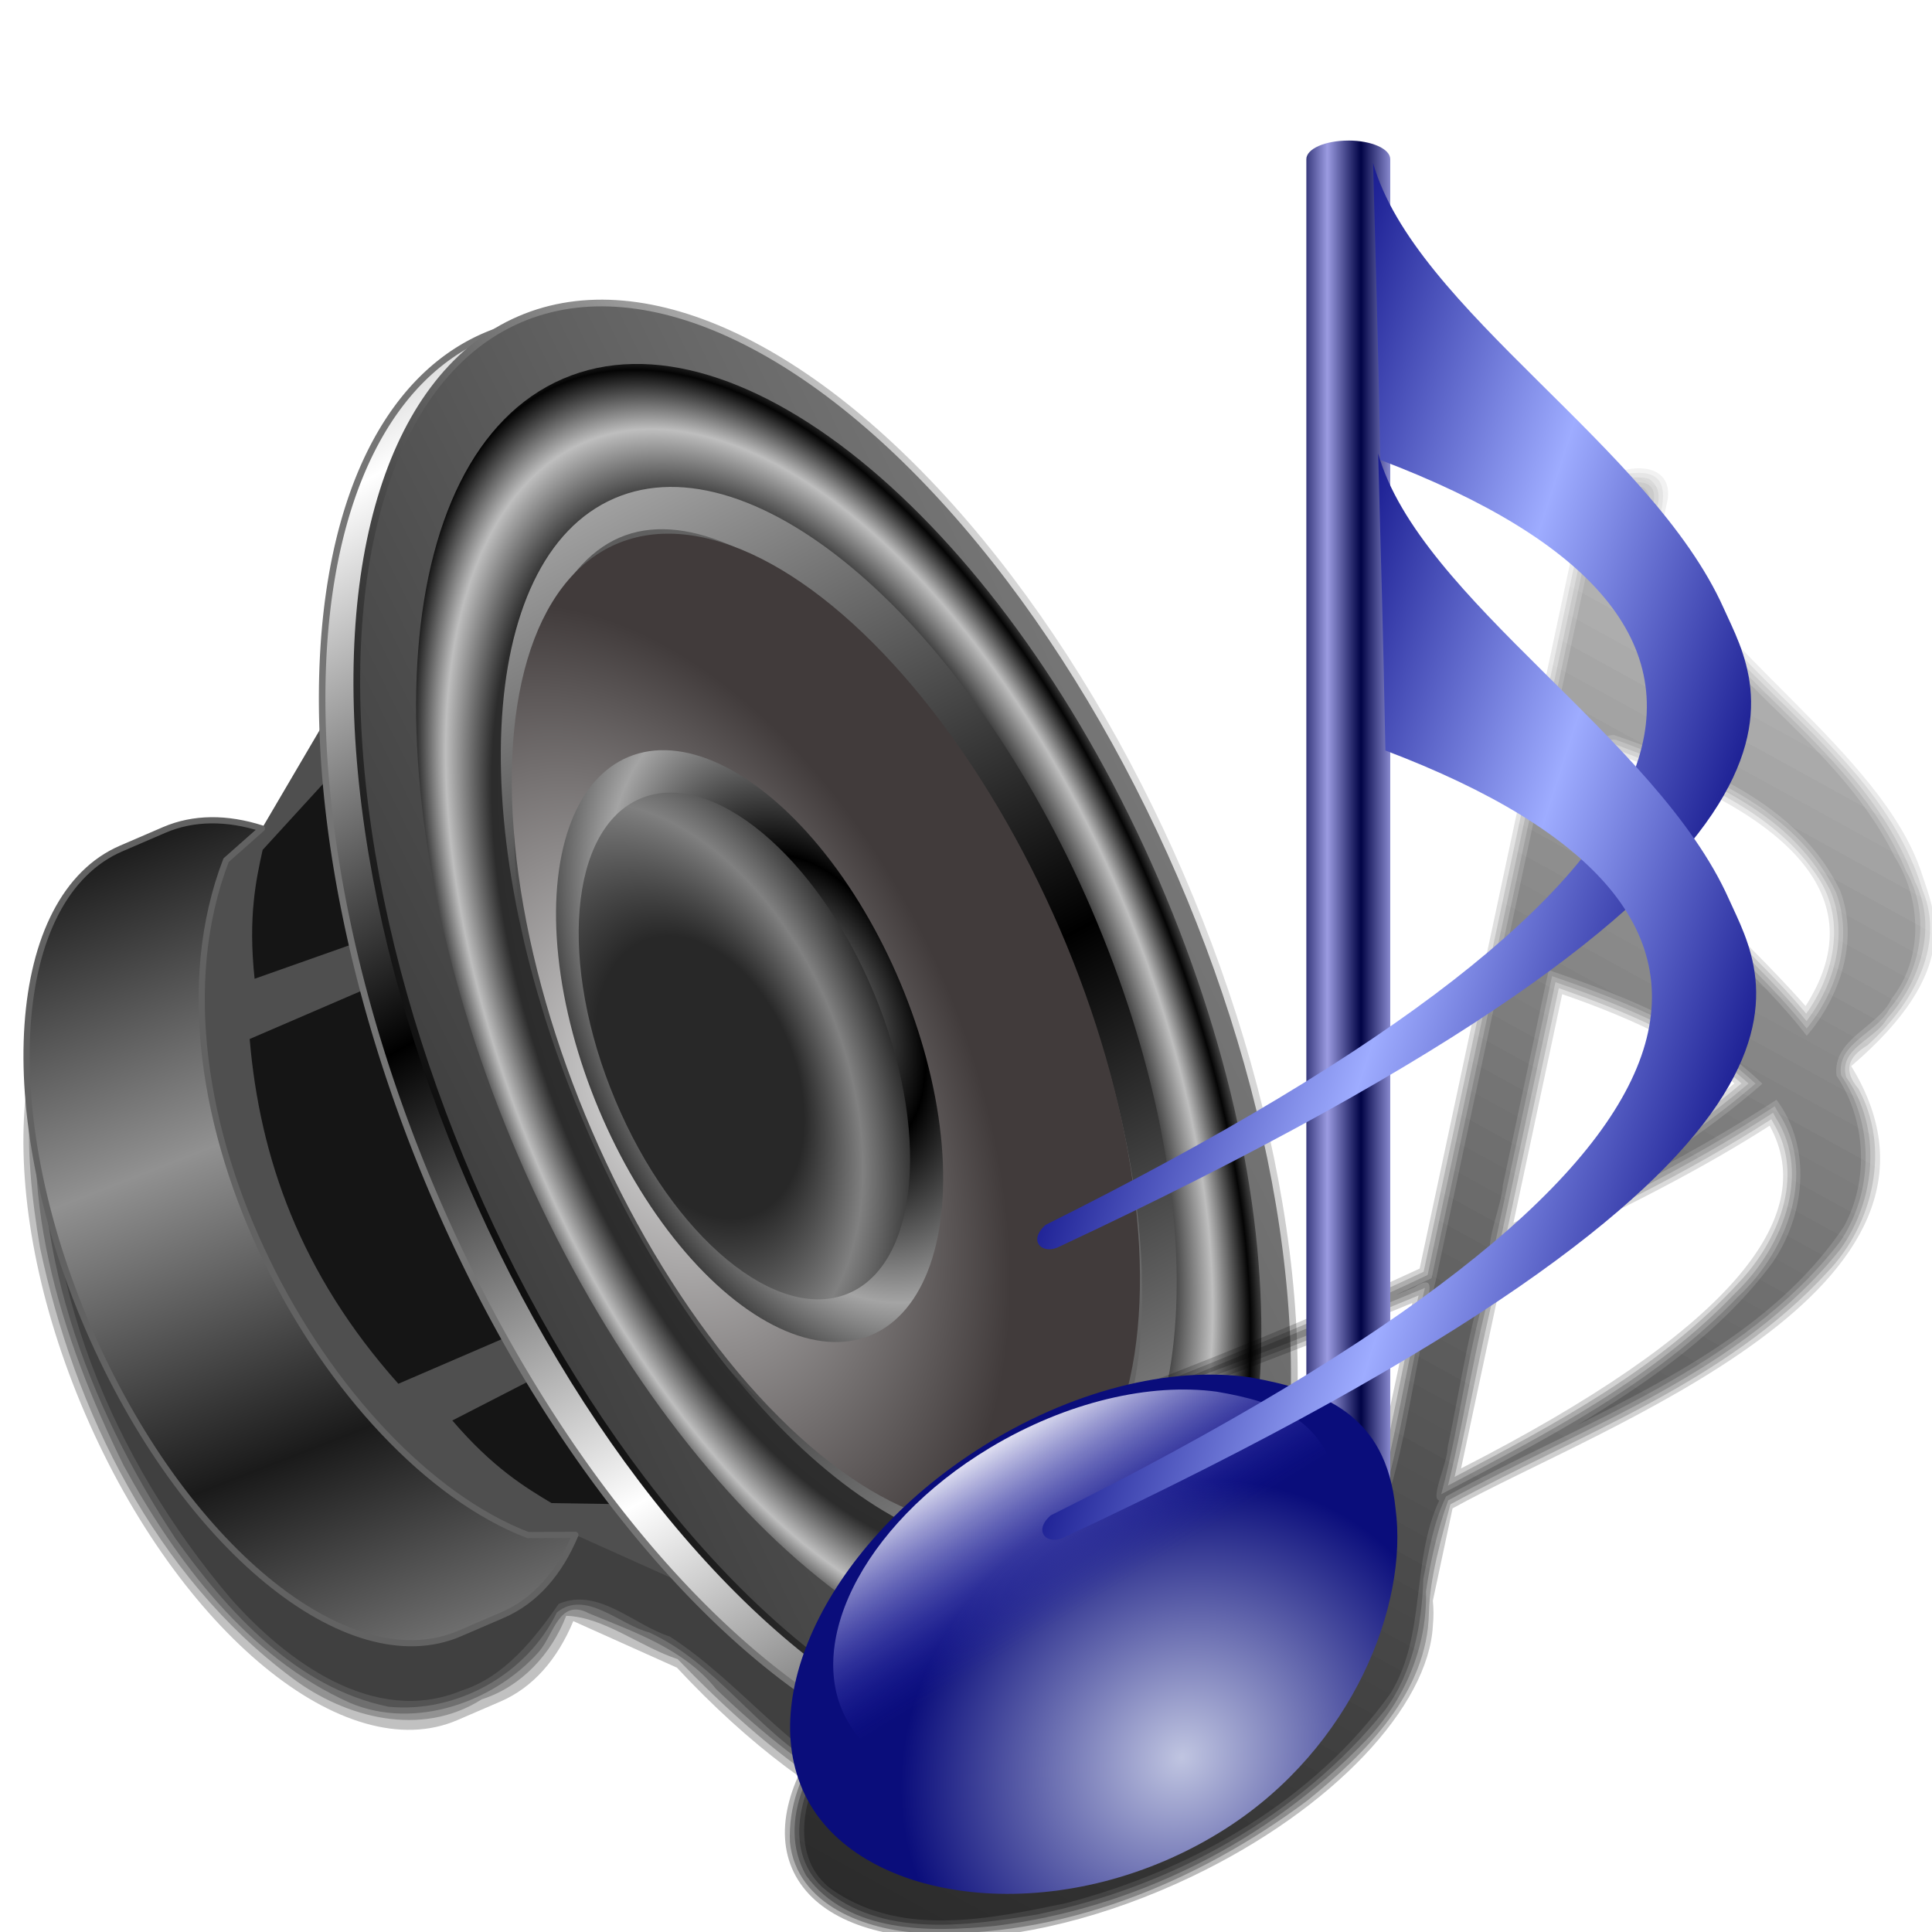 <?xml version="1.0" encoding="UTF-8" standalone="no"?>
<!-- Created with Inkscape (http://www.inkscape.org/) -->
<svg xmlns:dc="http://purl.org/dc/elements/1.1/" xmlns:cc="http://creativecommons.org/ns#" xmlns:rdf="http://www.w3.org/1999/02/22-rdf-syntax-ns#" xmlns:svg="http://www.w3.org/2000/svg" xmlns="http://www.w3.org/2000/svg" xmlns:xlink="http://www.w3.org/1999/xlink" xmlns:sodipodi="http://sodipodi.sourceforge.net/DTD/sodipodi-0.dtd" xmlns:inkscape="http://www.inkscape.org/namespaces/inkscape" width="255" height="255" viewBox="0 0 67.469 67.469" version="1.1" id="svg8" inkscape:version="0.92.5 (2060ec1f9f, 2020-04-08)" sodipodi:docname="streamtuner3.svg">
 <defs id="defs2">
  <linearGradient inkscape:collect="always" id="linearGradient951">
   <stop id="stop947" stop-color="#000000" stop-opacity="1"/>
   <stop offset="1" id="stop949" stop-color="#e2e2e2" stop-opacity="1"/>
  </linearGradient>
  <linearGradient inkscape:collect="always" id="linearGradient943">
   <stop id="stop939" stop-color="#404040" stop-opacity="1"/>
   <stop offset="1" id="stop941" stop-color="#777777" stop-opacity="1"/>
  </linearGradient>
  <linearGradient inkscape:collect="always" id="linearGradient935">
   <stop id="stop931" stop-color="#dbdbdb" stop-opacity="1"/>
   <stop offset="1" id="stop933" stop-color="#413b3b" stop-opacity="1"/>
  </linearGradient>
  <linearGradient inkscape:collect="always" id="linearGradient1527">
   <stop id="stop1523" stop-color="#000000" stop-opacity="0.302"/>
   <stop offset="1" id="stop1525" stop-color="#000000" stop-opacity="0.049"/>
  </linearGradient>
  <linearGradient inkscape:collect="always" id="linearGradient1521">
   <stop id="stop1517" stop-color="#000000" stop-opacity="0.302"/>
   <stop offset="1" id="stop1519" stop-color="#000000" stop-opacity="0.049"/>
  </linearGradient>
  <linearGradient inkscape:collect="always" id="linearGradient1515">
   <stop id="stop1511" stop-color="#000000" stop-opacity="0.302"/>
   <stop offset="1" id="stop1513" stop-color="#000000" stop-opacity="0.049"/>
  </linearGradient>
  <linearGradient inkscape:collect="always" id="linearGradient1492">
   <stop id="stop1488" stop-color="#000000" stop-opacity="0.302"/>
   <stop offset="1" id="stop1490" stop-color="#000000" stop-opacity="0.049"/>
  </linearGradient>
  <clipPath clipPathUnits="userSpaceOnUse" id="clipPath2059">
   <path d="m -10.1,231.685 c 3.559,2.506 4.832,-0.585 2.965,-3.064 -3.182,-4.225 -6.444,-9.84 -12.355,-15.913 -2.595,-2.669 -11.861,-7.808 -11.861,-7.808 0,0 -0.115,-2.188 -0.099,-3.064 0.011,-0.582 -0.566,-0.564 -0.89,-0.297 -0.782,0.645 -2.471,2.57 -2.471,2.57 l -1.68,-0.099 -1.087,-1.581 c -0.297,-0.411 -0.636,-0.346 -0.89,0 -0.545,1.85 -0.879,3.885 -3.459,3.954 l 4.448,3.954 c 7.766,1.553 15.579,5.585 20.262,14.332 0,0 4.526,5.194 7.116,7.018 z" id="path2061" sodipodi:nodetypes="csscsscccccccs" inkscape:connector-curvature="0" stroke-dasharray="none" stroke-opacity="1" fill="#ffffff" fill-rule="evenodd" stroke="none" stroke-linejoin="miter" fill-opacity="1" stroke-linecap="butt" stroke-width="0.048" stroke-miterlimit="4"/>
  </clipPath>
  <clipPath id="clipPath2059-5" clipPathUnits="userSpaceOnUse">
   <path stroke-miterlimit="4" stroke-width="0.048" stroke-linecap="butt" fill-opacity="1" stroke-linejoin="miter" stroke="none" fill-rule="evenodd" fill="#ffffff" stroke-opacity="1" stroke-dasharray="none" inkscape:connector-curvature="0" sodipodi:nodetypes="csscsscccccccs" id="path2061-3" d="m -10.1,231.685 c 3.559,2.506 4.832,-0.585 2.965,-3.064 -3.182,-4.225 -6.444,-9.84 -12.355,-15.913 -2.595,-2.669 -11.861,-7.808 -11.861,-7.808 0,0 -0.115,-2.188 -0.099,-3.064 0.011,-0.582 -0.566,-0.564 -0.89,-0.297 -0.782,0.645 -2.471,2.57 -2.471,2.57 l -1.68,-0.099 -1.087,-1.581 c -0.297,-0.411 -0.636,-0.346 -0.89,0 -0.545,1.85 -0.879,3.885 -3.459,3.954 l 4.448,3.954 c 7.766,1.553 15.579,5.585 20.262,14.332 0,0 4.526,5.194 7.116,7.018 z"/>
  </clipPath>
  <clipPath id="clipPath">
   <path fill-opacity="0.95" stroke="none" fill="#1b1b1b" sodipodi:nodetypes="csssscc" inkscape:connector-curvature="0" id="rect5264" d="m -515.73,435.564 v 5.838 c 0,9.743 -7.844,17.587 -17.587,17.587 h -135.051 c -9.743,0 -17.587,-7.844 -17.587,-17.587 v -5.838 z"/>
  </clipPath>
  <clipPath clipPathUnits="userSpaceOnUse" id="clipPath2059-7">
   <path d="m -10.1,231.685 c 3.559,2.506 4.832,-0.585 2.965,-3.064 -3.182,-4.225 -6.444,-9.84 -12.355,-15.913 -2.595,-2.669 -11.861,-7.808 -11.861,-7.808 0,0 -0.115,-2.188 -0.099,-3.064 0.011,-0.582 -0.566,-0.564 -0.89,-0.297 -0.782,0.645 -2.471,2.57 -2.471,2.57 l -1.68,-0.099 -1.087,-1.581 c -0.297,-0.411 -0.636,-0.346 -0.89,0 -0.545,1.85 -0.879,3.885 -3.459,3.954 l 4.448,3.954 c 7.766,1.553 15.579,5.585 20.262,14.332 0,0 4.526,5.194 7.116,7.018 z" id="path2061-5" sodipodi:nodetypes="csscsscccccccs" inkscape:connector-curvature="0" stroke-dasharray="none" stroke-opacity="1" fill="#ffffff" fill-rule="evenodd" stroke="none" stroke-linejoin="miter" fill-opacity="1" stroke-linecap="butt" stroke-width="0.048" stroke-miterlimit="4"/>
  </clipPath>
  <clipPath clipPathUnits="userSpaceOnUse" id="clipPath1162">
   <path stroke-miterlimit="4" stroke-width="0.071" stroke-linecap="round" fill-opacity="0.347" stroke-linejoin="round" stroke="none" fill="#000000" stroke-opacity="1" stroke-dasharray="none" inkscape:connector-curvature="0" d="m -65.65,239.846 c -9.358,0 -16.952,7.594 -16.952,16.952 0,9.358 7.594,16.941 16.952,16.941 0.292,0 0.579,-0.008 0.868,-0.022 2.123,-0.108 4.148,-0.606 5.995,-1.424 l 2.67,3.971 c -0.226,0.495 -0.245,0.964 -0.011,1.313 l 15.673,23.326 c 0.495,0.737 1.944,0.632 3.248,-0.245 1.304,-0.876 1.964,-2.177 1.468,-2.914 L -51.423,274.417 c -0.233,-0.347 -0.683,-0.499 -1.224,-0.478 l -2.558,-3.804 c 3.96,-3.1 6.507,-7.92 6.507,-13.337 0,-9.358 -7.594,-16.952 -16.952,-16.952 z m 0,2.581 c 7.929,0 14.371,6.442 14.371,14.371 0,7.929 -6.442,14.36 -14.371,14.36 -7.929,0 -14.349,-6.431 -14.349,-14.36 0,-0.248 -0.001,-0.489 0.011,-0.734 0.384,-7.586 6.657,-13.637 14.338,-13.637 z" id="path1164"/>
  </clipPath>
  <linearGradient id="linearGradient3239">
   <stop id="stop3241" stop-color="#1a1a1a" stop-opacity="1"/>
   <stop id="stop3243" offset="1" stop-color="#919191" stop-opacity="1"/>
  </linearGradient>
  <linearGradient id="linearGradient3204">
   <stop id="stop3206" stop-color="#282828" stop-opacity="1"/>
   <stop id="stop3210" offset="0.5" stop-color="#282828" stop-opacity="1"/>
   <stop offset="1" id="stop3208" stop-color="#808080" stop-opacity="1"/>
  </linearGradient>
  <linearGradient id="linearGradient3178">
   <stop id="stop3180" stop-color="#a4a4a4" stop-opacity="1"/>
   <stop id="stop3182" offset="1" stop-color="#000000" stop-opacity="1"/>
  </linearGradient>
  <linearGradient id="linearGradient3161">
   <stop id="stop3163" stop-color="#454545" stop-opacity="1"/>
   <stop offset="0.801" id="stop3169" stop-color="#2c2c2c" stop-opacity="1"/>
   <stop id="stop3171" offset="0.91" stop-color="#bebebe" stop-opacity="1"/>
   <stop id="stop3165" offset="1" stop-color="#040404" stop-opacity="1"/>
  </linearGradient>
  <linearGradient y2="336.86" x2="727.77" y1="372.49" x1="334.63" spreadMethod="reflect" gradientTransform="matrix(0.021,0.05,-0.05,0.021,-35.411,221.725)" gradientUnits="userSpaceOnUse" id="linearGradient3268" xlink:href="#linearGradient3178" inkscape:collect="always"/>
  <radialGradient r="450.77" fy="359.53" fx="717.45" cy="359.53" cx="717.45" spreadMethod="reflect" gradientTransform="matrix(0.021,0.05,-0.025,0.011,-44.892,225.242)" gradientUnits="userSpaceOnUse" id="radialGradient3270" xlink:href="#linearGradient3161" inkscape:collect="always"/>
  <radialGradient r="201.9" fy="161.14" fx="679.91" cy="161.14" cx="679.91" spreadMethod="reflect" gradientTransform="matrix(0.504,-0.012,0.006,0.328,345.406,360.214)" gradientUnits="userSpaceOnUse" id="radialGradient3272" xlink:href="#linearGradient3178" inkscape:collect="always"/>
  <radialGradient r="201.9" fy="457.27" fx="705.13" cy="551.1" cx="690.36" spreadMethod="reflect" gradientTransform="matrix(1.097,0.014,-0.008,0.784,-56.345,101.278)" gradientUnits="userSpaceOnUse" id="radialGradient3274" xlink:href="#linearGradient3204" inkscape:collect="always"/>
  <linearGradient y2="771.9" x2="634.81" y1="766.5" x1="430.44" spreadMethod="reflect" gradientUnits="userSpaceOnUse" id="linearGradient3276" xlink:href="#linearGradient3239" inkscape:collect="always" gradientTransform="matrix(0.021,0.05,-0.05,0.021,-35.947,221.512)"/>
  <linearGradient id="linearGradient3370">
   <stop id="stop3372" stop-color="#000000" stop-opacity="1"/>
   <stop offset="1" id="stop3374" stop-color="#ffffff" stop-opacity="1"/>
  </linearGradient>
  <linearGradient spreadMethod="reflect" gradientUnits="userSpaceOnUse" y2="346.07" x2="894.93" y1="374.82" x1="602.64" id="linearGradient3854" xlink:href="#linearGradient3370" inkscape:collect="always" gradientTransform="matrix(0.061,0,0,0.057,184.783,122.231)"/>
  <linearGradient id="linearGradient858" inkscape:collect="always">
   <stop id="stop854" stop-color="#000000" stop-opacity="0.302"/>
   <stop id="stop856" offset="1" stop-color="#000000" stop-opacity="0.049"/>
  </linearGradient>
  <linearGradient id="linearGradient4409">
   <stop stop-opacity="1" stop-color="#ffffff" id="stop4411"/>
   <stop stop-opacity="0" stop-color="#1b1bb4" id="stop4413" offset="1"/>
  </linearGradient>
  <linearGradient id="linearGradient4403">
   <stop stop-opacity="1" stop-color="#000345" id="stop4405"/>
   <stop stop-opacity="1" stop-color="#9b9be1" id="stop4407" offset="1"/>
  </linearGradient>
  <linearGradient id="linearGradient4397">
   <stop stop-opacity="1" stop-color="#0c0e86" id="stop4399"/>
   <stop stop-opacity="1" stop-color="#9eacff" id="stop4401" offset="1"/>
  </linearGradient>
  <linearGradient id="linearGradient4390">
   <stop stop-opacity="1" stop-color="#c0c5e1" id="stop4392"/>
   <stop stop-opacity="1" stop-color="#0a0d7b" offset="1" id="stop4394"/>
  </linearGradient>
  <linearGradient y2="93.35" x2="332.08" y1="93.35" x1="335.21" spreadMethod="reflect" gradientTransform="matrix(0.373,0,0,0.373,-77.508,225.11)" gradientUnits="userSpaceOnUse" id="linearGradient3441" xlink:href="#linearGradient4403" inkscape:collect="always"/>
  <linearGradient y2="168.66" x2="307.75" y1="149.21" x1="295.03" gradientTransform="matrix(0.311,0,0,0.291,-58.484,236.899)" gradientUnits="userSpaceOnUse" id="linearGradient3445" xlink:href="#linearGradient4409" inkscape:collect="always"/>
  <linearGradient y2="68.44" x2="343.16" y1="77.15" x1="369.94" spreadMethod="reflect" gradientTransform="matrix(0.373,0,0,0.373,-75.557,226.549)" gradientUnits="userSpaceOnUse" id="linearGradient3449" xlink:href="#linearGradient4397" inkscape:collect="always"/>
  <radialGradient gradientUnits="userSpaceOnUse" gradientTransform="matrix(0.201,-0.176,0.158,0.18,24.213,230.038)" r="38.421" fy="238.11" fx="-102.29" cy="238.11" cx="-102.29" id="radialGradient14782" xlink:href="#linearGradient4390" inkscape:collect="always"/>
  <linearGradient spreadMethod="reflect" y2="68.44" x2="343.16" y1="77.15" x1="369.94" gradientTransform="matrix(0.373,0,0,0.373,-75.38,236.694)" gradientUnits="userSpaceOnUse" id="linearGradient892" xlink:href="#linearGradient4397" inkscape:collect="always"/>
  <linearGradient gradientUnits="userSpaceOnUse" y2="35.05" x2="7.702" y1="227.12" x1="-98.04" id="linearGradient860" xlink:href="#linearGradient1492" inkscape:collect="always"/>
  <linearGradient inkscape:collect="always" xlink:href="#linearGradient1515" id="linearGradient1446" gradientUnits="userSpaceOnUse" x1="-98.04" y1="227.12" x2="7.702" y2="35.05"/>
  <linearGradient inkscape:collect="always" xlink:href="#linearGradient1521" id="linearGradient1448" gradientUnits="userSpaceOnUse" x1="-98.04" y1="227.12" x2="7.702" y2="35.05"/>
  <linearGradient inkscape:collect="always" xlink:href="#linearGradient1527" id="linearGradient1450" gradientUnits="userSpaceOnUse" x1="-98.04" y1="227.12" x2="7.702" y2="35.05"/>
  <linearGradient inkscape:collect="always" xlink:href="#linearGradient858" id="linearGradient1452" gradientUnits="userSpaceOnUse" x1="-98.04" y1="227.12" x2="7.702" y2="35.05"/>
  <filter inkscape:collect="always" id="filter1470" x="-0.014" width="1.027" y="-0.011" height="1.021" color-interpolation-filters="sRGB">
   <feGaussianBlur inkscape:collect="always" stdDeviation="0.863" id="feGaussianBlur1472"/>
  </filter>
  <filter inkscape:collect="always" id="filter958" x="-0.013" width="1.026" y="-0.011" height="1.022" color-interpolation-filters="sRGB">
   <feGaussianBlur inkscape:collect="always" stdDeviation="0.239" id="feGaussianBlur960"/>
  </filter>
  <radialGradient inkscape:collect="always" xlink:href="#linearGradient935" id="radialGradient937" cx="227.91" cy="155" fx="227.91" fy="155" r="18.482" gradientTransform="matrix(1,-0.003,0.002,0.611,-0.281,53.529)" gradientUnits="userSpaceOnUse"/>
  <linearGradient inkscape:collect="always" xlink:href="#linearGradient943" id="linearGradient945" x1="229.56" y1="154.4" x2="228.13" y2="126.72" gradientUnits="userSpaceOnUse"/>
  <linearGradient inkscape:collect="always" xlink:href="#linearGradient951" id="linearGradient953" x1="233.67" y1="155.92" x2="232.54" y2="126.4" gradientUnits="userSpaceOnUse"/>
 </defs>
 <sodipodi:namedview id="base" pagecolor="#ff0000" bordercolor="#666666" borderopacity="1.0" inkscape:pageopacity="0" inkscape:pageshadow="2" inkscape:zoom="3.5098039" inkscape:cx="127.5" inkscape:cy="127.5" inkscape:document-units="px" inkscape:current-layer="layer1" showgrid="false" inkscape:snap-to-guides="false" inkscape:snap-grids="false" inkscape:snap-others="false" inkscape:object-nodes="false" inkscape:snap-nodes="false" inkscape:snap-global="false" inkscape:window-width="1920" inkscape:window-height="1056" inkscape:window-x="0" inkscape:window-y="0" inkscape:window-maximized="1" units="px" showguides="false"/>
 <g inkscape:label="Layer 1" inkscape:groupmode="layer" id="layer1" transform="translate(0,-229.531)">
  <g id="g952" transform="translate(47.04,1.055)" filter="url(#filter958)">
   <path transform="matrix(0.228,0,0,0.228,-52.024,237.952)" id="path3280" d="m 113.042,17.677 c -4.174,0.078 -8.176,0.878 -11.938,2.5 -1.297,0.559 -2.552,1.21 -3.75,1.938 -0.53,0.194 -1.041,0.4 -1.562,0.625 -17.305,7.462 -25.76,30.267 -24.906,59.719 l -9.312,15.875 c -0.668,-0.213 -1.34,-0.403 -2,-0.562 -4.622,-1.12 -9.052,-0.934 -13.031,0.781 l -6.562,2.844 c -17.198,7.416 -19.454,40.25 -5.062,73.625 14.391,33.375 39.802,54.291 57,46.875 l 6.594,-2.844 c 4.998,-2.155 8.724,-6.473 11.156,-12.312 l 15.875,7.125 c 21.837,23.455 45.834,34.588 64.156,26.688 1.341,-0.578 2.64,-1.242 3.875,-2 0.478,-0.178 0.967,-0.36 1.438,-0.562 30.092,-12.975 33.482,-72.295 7.562,-132.406 C 179.893,52.986 142.256,17.129 113.042,17.677 Z" inkscape:connector-curvature="0" stroke-dasharray="none" stroke-opacity="1" fill="#000000" stroke="none" stroke-linejoin="round" fill-opacity="0.243" stroke-linecap="round" stroke-width="4" stroke-miterlimit="4"/>
   <path inkscape:connector-curvature="0" id="path931" d="m -26.472,242.19 c -2.046,0.115 -4.025,1.114 -5.618,2.402 -3.222,3.168 -3.632,7.989 -3.624,12.227 -0.824,1.193 -1.353,2.732 -2.363,3.707 -2.09,-0.762 -4.389,0.208 -6.012,1.54 -2.38,2.694 -2.118,6.637 -1.558,9.958 1.208,5.734 4.02,11.486 8.812,15.052 1.867,1.403 4.516,2.08 6.616,0.745 1.386,-0.44 2.435,-1.584 2.952,-2.918 1.31,0.04 2.593,1.087 3.892,1.513 3.098,3.202 6.953,6.463 11.612,6.627 2.18,0.002 4.178,-1.03 5.866,-2.32 3.261,-3.093 3.77,-7.952 3.701,-12.193 -0.427,-9.501 -4.052,-18.715 -9.582,-26.399 -3.248,-4.256 -7.272,-8.495 -12.656,-9.772 -0.67,-0.134 -1.355,-0.197 -2.037,-0.17 z" stroke-dasharray="none" stroke-opacity="1" fill="#000000" stroke="none" stroke-linejoin="round" fill-opacity="0.243" stroke-linecap="round" stroke-width="0.91" stroke-miterlimit="4"/>
   <path inkscape:connector-curvature="0" id="path935" d="m -26.453,242.4 c -3.517,0.239 -6.888,2.79 -7.945,6.26 -0.985,2.64 -1.06,5.499 -1.137,8.275 -0.918,1.207 -1.297,2.97 -2.604,3.793 -3.017,-0.947 -6.62,1.115 -7.277,4.24 -1.167,5.001 0.487,10.214 2.697,14.69 1.831,3.353 4.329,6.688 7.903,8.286 2.259,0.958 5.032,-0.025 6.596,-1.787 0.527,-0.603 0.701,-1.894 1.75,-1.338 1.606,0.661 3.328,1.251 4.441,2.645 3.087,2.954 7.14,5.928 11.651,5.227 3.341,-0.665 6.129,-3.245 7.038,-6.535 1.859,-6.26 0.692,-12.979 -1.14,-19.12 -2.607,-7.926 -6.878,-15.556 -13.292,-21.013 -2.465,-1.944 -5.451,-3.67 -8.68,-3.623 z" stroke-dasharray="none" stroke-opacity="1" fill="#000000" stroke="none" stroke-linejoin="round" fill-opacity="0.243" stroke-linecap="round" stroke-width="0.91" stroke-miterlimit="4"/>
   <path inkscape:connector-curvature="0" id="path939" d="m -27.088,242.684 c -3.834,0.541 -6.888,3.78 -7.57,7.537 -0.572,2.233 -0.555,4.561 -0.705,6.838 -0.978,1.245 -1.29,3.182 -2.832,3.873 -3.371,-1.066 -7.143,1.741 -7.228,5.223 -0.723,5.67 1.447,11.401 4.507,16.044 1.831,2.572 4.226,5.219 7.445,5.879 2.389,0.235 4.83,-1.136 5.875,-3.289 0.991,-0.827 2.206,0.436 3.227,0.694 2.35,1.076 3.743,3.434 5.977,4.713 3.071,2.277 7.617,3.439 11.004,1.054 3.559,-2.127 4.503,-6.489 4.723,-10.303 0.331,-8.512 -2.481,-16.906 -6.635,-24.25 -3.068,-5.106 -6.91,-10.088 -12.268,-12.873 -1.694,-0.823 -3.623,-1.398 -5.521,-1.142 z" stroke-dasharray="none" stroke-opacity="1" fill="#000000" stroke="none" stroke-linejoin="round" fill-opacity="0.243" stroke-linecap="round" stroke-width="0.91" stroke-miterlimit="4"/>
   <path inkscape:connector-curvature="0" id="path943" d="m -26.363,242.836 c -4.442,0.169 -7.887,4.22 -8.31,8.482 -0.457,1.976 -0.159,4.119 -0.645,6.036 -0.908,1.277 -1.277,3.25 -2.933,3.781 -3.451,-1.1 -7.208,2.037 -7.02,5.574 -0.514,6.382 2.178,12.738 6.282,17.582 1.916,2.167 5.007,4.501 8.084,3.217 1.475,-0.472 2.526,-1.795 3.377,-3.023 1.383,-0.591 2.623,0.743 3.879,1.141 2.426,1.567 4.138,4.013 6.772,5.289 3.089,1.828 7.353,2.096 10.174,-0.392 3.522,-2.905 3.939,-7.916 3.832,-12.172 -0.428,-9.526 -4.194,-18.76 -9.852,-26.384 -3.128,-4.019 -7.147,-8.036 -12.257,-9.042 -0.458,-0.064 -0.92,-0.105 -1.383,-0.09 z" stroke-dasharray="none" stroke-opacity="1" fill="#000000" stroke="none" stroke-linejoin="round" fill-opacity="0.243" stroke-linecap="round" stroke-width="0.91" stroke-miterlimit="4"/>
  </g>
  <g id="g968" transform="translate(67.77,0.452)">
   <path inkscape:connector-curvature="0" sodipodi:nodetypes="ccccsccccc" id="rect3232" d="m -53.035,248.49 -5.588,9.52 c -1.215,-0.388 -2.382,-0.393 -3.416,0.053 l -1.497,0.645 c -3.913,1.687 -4.425,9.158 -1.151,16.752 3.274,7.594 9.059,12.349 12.972,10.662 l 1.497,-0.645 c 1.137,-0.49 1.987,-1.47 2.541,-2.799 l 11.955,5.373 z" stroke-miterlimit="4" opacity="1" stroke-dasharray="none" stroke-opacity="1" fill="#4f4f4f" stroke="none" stroke-linejoin="round" fill-opacity="1" stroke-linecap="round" stroke-width="0.216"/>
   <path inkscape:connector-curvature="0" sodipodi:nodetypes="ccccc" id="rect3247" d="m -53.86,263.125 5.192,12.04 -5.191,2.238 c -3.426,-3.841 -4.84,-7.887 -5.192,-12.04 z" stroke-miterlimit="4" stroke-opacity="1" fill="#151515" stroke="none" stroke-linejoin="round" fill-opacity="1" stroke-linecap="round" stroke-width="0.216"/>
   <path inkscape:connector-curvature="0" d="m -55.148,254.986 0.344,6.833 -4.075,1.44 c -0.231,-2.173 0.052,-3.46 0.281,-4.5 z" id="path3250" sodipodi:nodetypes="ccccc" stroke-miterlimit="4" stroke-opacity="1" fill="#151515" stroke="none" stroke-linejoin="round" fill-opacity="1" stroke-linecap="round" stroke-width="0.216"/>
   <path inkscape:connector-curvature="0" sodipodi:nodetypes="ccccc" id="path3252" d="m -43.397,281.65 -4.732,-4.94 -3.845,1.975 c 1.421,1.659 2.551,2.337 3.465,2.885 z" stroke-miterlimit="4" stroke-opacity="1" fill="#151515" stroke="none" stroke-linejoin="round" fill-opacity="1" stroke-linecap="round" stroke-width="0.216"/>
   <path transform="rotate(66.674)" d="m 254.968,142.033 a 26.982,13.507 0 0 1 -26.974,13.507 26.982,13.507 0 0 1 -26.99,-13.499 26.982,13.507 0 0 1 26.957,-13.515 26.982,13.507 0 0 1 27.007,13.491" sodipodi:ry="13.507061" sodipodi:rx="26.981802" sodipodi:cy="142.03348" sodipodi:cx="227.98633" id="path3186" sodipodi:type="arc" sodipodi:start="0" sodipodi:end="6.2819628" sodipodi:open="true" stroke-miterlimit="4" stroke-dasharray="none" stroke-opacity="1" fill="url(#linearGradient3854)" stroke="#757575" fill-opacity="1" stroke-width="0.228"/>
   <ellipse ry="13.507" rx="26.982" cy="140.69" cx="227.93" id="path3156" transform="rotate(66.674)" stroke-miterlimit="4" opacity="1" stroke-dasharray="none" stroke-opacity="1" fill="url(#linearGradient945)" stroke="url(#linearGradient953)" stroke-linejoin="round" fill-opacity="1" stroke-linecap="round" stroke-width="0.234"/>
   <path inkscape:connector-curvature="0" sodipodi:nodetypes="csssccsssc" id="path3173" d="m -28.724,261.076 c -4.529,-10.503 -12.47,-17.187 -17.728,-14.92 -5.258,2.267 -6.409,12.808 -1.88,23.311 4.529,10.503 13.031,17.011 18.289,14.743 5.258,-2.267 5.848,-12.631 1.319,-23.135 z m -1.925,0.83 c 3.613,8.379 3.922,18.152 -0.465,20.044 -4.387,1.891 -12.726,-4.419 -16.34,-12.798 -3.613,-8.379 -3.067,-19.408 1.32,-21.299 4.387,-1.891 11.872,5.674 15.485,14.053 z" stroke-miterlimit="4" opacity="1" stroke-dasharray="none" stroke-opacity="1" fill="url(#linearGradient3268)" stroke="none" stroke-linejoin="round" fill-opacity="1" stroke-linecap="round" stroke-width="0.216"/>
   <path inkscape:connector-curvature="0" id="path2384" d="m -27.295,259.825 c -5.318,-12.333 -14.644,-20.18 -20.818,-17.518 -6.174,2.662 -6.869,14.831 -1.551,27.164 5.318,12.333 14.645,20.182 20.818,17.52 6.174,-2.662 6.868,-14.833 1.55,-27.165 z m -2.354,1.015 c 4.324,10.029 3.878,19.874 -0.996,21.976 -4.874,2.102 -12.34,-4.332 -16.664,-14.361 -4.324,-10.029 -3.877,-19.873 0.997,-21.974 4.874,-2.102 12.339,4.331 16.664,14.359 z" stroke-miterlimit="4" opacity="1" stroke-dasharray="none" stroke-opacity="1" fill="url(#radialGradient3270)" stroke="none" stroke-linejoin="round" fill-opacity="1" stroke-linecap="round" stroke-width="0.216"/>
   <ellipse stroke-miterlimit="4" transform="matrix(0.396,0.918,-0.918,0.396,0,0)" id="ellipse929" cx="228" cy="140.76" rx="18.482" ry="8.9" opacity="1" stroke-dasharray="none" stroke-opacity="1" fill="url(#radialGradient937)" stroke="none" stroke-linejoin="round" fill-opacity="1" stroke-linecap="round" stroke-width="0.16"/>
   <g transform="matrix(0.021,0.05,-0.05,0.021,-36.352,221.75)" id="g3224">
    <ellipse ry="116.61" rx="201.9" cy="462.1" cx="696.39" id="path3190" transform="matrix(1,0,0,0.903,11.876,-14.996)" stroke-miterlimit="4" opacity="1" stroke-dasharray="none" stroke-opacity="1" fill="url(#radialGradient3272)" stroke="none" stroke-linejoin="round" fill-opacity="1" stroke-linecap="round" stroke-width="4"/>
    <ellipse ry="116.61" rx="201.9" cy="462.1" cx="696.39" transform="matrix(0.856,0,0,0.773,110.791,48.146)" id="path3200" stroke-miterlimit="4" opacity="1" stroke-dasharray="none" stroke-opacity="1" fill="url(#radialGradient3274)" stroke="none" stroke-linejoin="round" fill-opacity="1" stroke-linecap="round" stroke-width="4"/>
   </g>
   <path inkscape:connector-curvature="0" d="m -59.875,259.119 1.252,-1.108 c -1.215,-0.388 -2.382,-0.393 -3.416,0.053 l -1.497,0.645 c -3.913,1.687 -4.425,9.158 -1.151,16.752 3.274,7.594 9.059,12.349 12.972,10.662 l 1.497,-0.645 c 1.137,-0.49 1.987,-1.47 2.541,-2.799 l -1.654,0.008 c -6.934,-2.659 -13.852,-14.977 -10.543,-23.569 z" id="path3237" sodipodi:nodetypes="ccccsccccc" stroke-miterlimit="4" opacity="1" stroke-dasharray="none" stroke-opacity="1" fill="url(#linearGradient3276)" stroke="#626262" stroke-linejoin="round" fill-opacity="1" stroke-linecap="round" stroke-width="0.216"/>
  </g>
  <g id="g1534" transform="translate(-30.862,1.208)">
   <path transform="matrix(0.265,0,0,0.265,86.464,234.884)" sodipodi:nodetypes="ccccccccssccccccccccccccccccccc" inkscape:connector-curvature="0" id="path894" d="M -1.106,40.993 -22.736,142.421 c -10.878,5.063 -23.412,10.33 -37.789,15.816 -2.82,1.802 -1.094,3.348 1.3,2.396 13.506,-4.868 25.231,-9.415 35.525,-13.688 l -5.925,27.783 c -0.88,0.408 -1.731,0.812 -2.634,1.223 -1.541,-0.375 -3.166,-0.676 -4.833,-0.938 -10.221,-1.259 -24,1.393 -37.578,7.902 -22.772,10.918 -36.339,28.651 -30.267,39.582 6.071,10.931 29.479,10.918 52.252,0 18.653,-8.943 31.129,-22.435 31.692,-33.039 0.11,-1.188 0.102,-2.269 -0.005,-3.262 l 2.598,-12.182 C 1.166,163.166 52.188,145.137 34.136,115.732 49.05,102.985 44.997,95.218 43.453,90.426 38.273,74.357 14.865,60.45 8.891,46.035 l 1.075,-5.042 c 0.768,-6.05 -8.473,-4.682 -11.072,0 z m 3.925,33.516 C 27.516,83.145 36.809,94.253 28.119,107.822 18.778,97.152 5.902,87.15 2.318,76.858 Z m -6.77,31.745 c 10.18,3.506 17.807,7.422 22.693,11.751 -6.818,5.758 -16.48,11.892 -29.123,18.399 z m 27.335,17.331 c 6.802,12.238 -5.704,27.297 -40.663,45.164 l 5.765,-27.032 c 15.291,-6.802 26.623,-12.822 34.898,-18.132 z" fill="url(#linearGradient1446)" filter="url(#filter1470)" stroke="none" fill-opacity="1" stroke-width="0.913"/>
   <path transform="matrix(0.265,0,0,0.265,86.464,234.884)" inkscape:connector-curvature="0" id="path862" d="m 5.752,37.566 c -4.139,0.148 -7.308,3.614 -7.169,7.76 -6.932,32.505 -13.865,65.01 -20.796,97.515 -12.574,5.929 -25.552,11.005 -38.416,16.199 -1.706,0.915 0.045,1.88 1.211,1.023 12.288,-4.432 24.476,-9.09 36.541,-14.107 -2.242,9.713 -3.906,19.882 -6.496,29.316 -3.561,2.622 -7.728,-0.486 -11.732,0.051 -18.742,0.061 -37.139,7.964 -51.512,19.865 -6.468,5.843 -13.544,13.444 -13.102,22.838 0.866,8.314 10.112,11.593 17.24,11.936 18.361,0.832 36.398,-6.593 50.932,-17.434 7.668,-6.177 15.854,-14.275 16.033,-24.789 0.119,-4.778 1.678,-9.77 2.828,-14.254 17.056,-9.26 36.328,-16.021 49.738,-30.664 6.049,-6.34 8.303,-16.308 4.031,-24.113 -2.021,-2.398 -1.418,-4.126 1.209,-5.734 5.56,-4.981 10.409,-12.853 7.242,-20.428 C 39.296,78.464 26.585,69.588 17.258,59.005 13.788,55.062 10.052,50.9 8.305,45.91 8.825,43.226 11.089,37.857 6.584,37.568 L 6.164,37.553 Z M 3.021,73.945 c 9.877,3.75 20.977,7.857 26.918,17.193 3.473,5.534 1.899,12.659 -1.736,17.684 C 19.654,98.52 7.857,90.475 2.121,78.033 1.467,77.098 1.786,73.34 3.021,73.945 Z M -3.752,105.688 c 8.322,2.948 16.746,6.394 23.428,12.326 -9.35,7.889 -20.084,13.91 -30.908,19.512 2.278,-10.688 4.561,-21.376 6.836,-32.064 l 0.566,0.199 z m 27.668,17.617 c 4.185,6.966 0.551,15.503 -4.535,20.895 -10.324,11.311 -24.121,18.625 -37.512,25.667 2.201,-9.504 3.813,-19.482 6.371,-28.697 12.131,-5.433 24.146,-11.247 35.371,-18.438 l 0.282,0.53 z" fill="url(#linearGradient1448)" filter="url(#filter1470)" stroke="none" fill-opacity="1" stroke-width="0.913"/>
   <path transform="matrix(0.265,0,0,0.265,86.464,234.884)" inkscape:connector-curvature="0" id="path868" d="m 5.789,38.166 c -4.094,-0.004 -6.972,4.009 -6.746,7.872 C -7.867,78.445 -14.781,110.852 -21.688,143.26 c -12.627,6.058 -26.374,11.159 -38.814,16.531 12.918,-4.581 25.768,-9.559 38.461,-14.828 -2.488,10.208 -3.885,20.847 -6.994,30.807 -4.231,2.942 -9.201,-0.833 -13.816,0.184 -20.656,0.829 -40.884,10.291 -54.974,25.256 -4.916,5.428 -9.859,13.943 -5.765,21.187 5.59,7.682 16.367,7.483 24.813,6.651 18.351,-2.241 36.159,-11.091 48.943,-24.444 5.108,-5.232 8.112,-12.309 7.934,-19.648 0.594,-4.061 1.557,-8.258 2.932,-11.998 17.894,-9.764 38.452,-16.677 51.623,-33.025 4.754,-6.513 5.591,-16.028 0.82,-22.738 -1.083,-3.77 3.839,-4.979 5.369,-7.697 4.313,-4.772 6.743,-11.949 3.699,-18.068 C 36.088,73.482 17.172,64.505 8.498,47.982 6.14,45.106 10.887,40.641 7.475,38.342 6.936,38.159 6.353,38.135 5.789,38.166 Z m -2.881,35.125 c 10.653,3.98 22.857,8.472 28.432,19.213 2.509,5.756 0.586,12.503 -3.092,17.301 C 19.444,98.912 6.739,90.674 1.26,77.332 1.142,76.034 1.056,73.316 2.908,73.291 Z m -7.105,31.604 c 8.836,3.092 17.793,6.735 24.801,13.131 -9.85,8.402 -21.233,14.716 -32.689,20.625 2.416,-11.327 4.832,-22.654 7.244,-33.982 l 0.566,0.199 z m 28.338,17.557 c 4.966,7.681 0.699,17.493 -5.307,23.215 C 8.241,156.775 -5.578,163.936 -19,171.006 c 2.516,-10.039 3.745,-20.709 6.992,-30.383 12.311,-5.509 24.49,-11.428 35.846,-18.742 l 0.281,0.53 z" fill="url(#linearGradient1450)" filter="url(#filter1470)" stroke="none" fill-opacity="1" stroke-width="0.913"/>
   <path transform="matrix(0.265,0,0,0.265,86.464,234.884)" inkscape:connector-curvature="0" id="path874" d="m 5.807,38.766 c -4.119,-0.042 -6.494,4.308 -6.303,7.983 -6.888,32.309 -13.78,64.617 -20.666,96.927 -2,0.984 -7.765,3.535 -2.286,1.218 3.942,-2.557 0.904,3.005 0.854,5.219 -1.969,8.709 -3.123,17.803 -6.117,26.161 -4.721,3.167 -10.224,-0.979 -15.308,0.343 -21.299,1.29 -42.522,11.524 -56.03,28.297 -3.961,5.193 -6.941,13.794 -1.408,19.021 7.687,6.767 19.044,5.106 28.305,3.6 17.665,-3.639 34.527,-12.842 45.859,-26.949 3.709,-5.03 4.835,-11.212 5.043,-17.264 0.711,-3.672 1.385,-7.583 2.996,-10.893 18.006,-9.851 38.845,-16.76 51.85,-33.461 4.494,-6.478 4.605,-15.598 0.201,-22.031 -0.618,-4.262 4.697,-5.511 6.369,-8.746 4.252,-4.998 5.51,-12.341 2.18,-18.197 C 34.169,72.619 14.95,63.704 7.26,46.6 6.628,44.02 10.491,38.805 5.807,38.766 Z M -26.223,146.035 c -0.029,-10e-4 -0.08,0.048 0,0 z M 3.119,72.73 c 10.988,4.079 23.616,8.8 29.008,20.113 2.323,6.105 0.112,13.034 -3.855,17.932 C 19.317,99.478 6.181,91.167 0.662,77.375 0.443,75.636 0.658,72.457 3.119,72.73 Z m -7.762,31.371 c 9.346,3.238 18.846,7.073 26.164,13.939 -10.339,8.912 -22.378,15.52 -34.461,21.73 2.554,-11.965 5.104,-23.93 7.652,-35.896 l 0.566,0.199 z m 29.01,17.498 c 5.431,7.928 1.335,18.518 -5.113,24.494 -10.952,11.474 -25.294,18.756 -39.15,26.062 2.869,-10.566 3.716,-21.939 7.641,-32.08 12.493,-5.586 24.843,-11.613 36.32,-19.049 l 0.281,0.53 z" fill="url(#linearGradient1452)" filter="url(#filter1470)" stroke="none" fill-opacity="1" stroke-width="0.913"/>
   <path transform="matrix(0.265,0,0,0.265,86.464,234.884)" inkscape:connector-curvature="0" id="path880" d="m 5.469,39.373 c -4.273,0.294 -5.528,5.156 -5.629,8.674 -6.825,32.015 -13.654,64.029 -20.476,96.045 -0.401,1.29 -0.559,3.594 -1.229,5.17 -2.046,9.163 -3.078,18.802 -6.529,27.521 -5.264,3.375 -11.238,-1.134 -16.779,0.519 -21.51,1.722 -42.981,12.321 -55.79,30.022 -3.411,5.128 -4.733,13.552 1.348,17.303 8.967,5.869 20.37,3.475 30.208,1.426 16.657,-4.317 32.723,-13.485 42.874,-27.714 4.693,-7.727 2.633,-17.295 6.371,-25.365 -1.226,-0.23 1.087,-4.933 1.111,-6.955 1.811,-8.538 2.942,-17.285 5.988,-25.508 -1.405,-0.616 1.181,-6.477 1.288,-9.081 2.013,-9.45 4.031,-18.899 6.042,-28.349 10.066,3.451 20.371,7.464 28.16,14.977 -7.61,6.623 -16.18,12.044 -25.002,16.896 9.241,-4.392 18.303,-9.212 26.865,-14.783 4.741,6.342 3.778,15.246 -0.571,21.517 -6.678,9.037 -16.149,15.596 -25.671,21.348 C 11.099,156.496 24.917,149.271 33.209,136.811 36.52,130.667 36.074,122.76 32.199,117 c -0.575,-4.885 5.452,-6.33 7.25,-10.135 4.254,-5.423 3.968,-13.1 0.381,-18.768 C 31.889,71.872 13.684,63.22 6.615,46.398 6.098,44.133 8.881,41.094 6.738,39.482 6.326,39.369 5.894,39.352 5.469,39.373 Z M 2.91,72.115 C 14.251,76.053 27.145,81.075 32.691,92.643 35.17,99.193 32.661,106.611 28.277,111.736 19.203,99.96 5.262,91.518 0.027,77.07 -0.174,75.098 0.353,72.033 2.91,72.115 Z" fill="url(#linearGradient860)" filter="url(#filter1470)" stroke="none" fill-opacity="1" stroke-width="0.913"/>
  </g>
  <path d="m 47.085,234.439 c 0.812,0 1.465,0.29 1.465,0.65 v 46.56 c 0.074,-1.078 -2.167,-3.124 -2.93,-3.094 v -43.465 c 0,-0.36 0.653,-0.65 1.465,-0.65 z" id="rect1999" inkscape:connector-curvature="0" sodipodi:nodetypes="ssccss" fill="url(#linearGradient3441)" stroke="none" fill-opacity="1" stroke-width="0.265"/>
  <path d="m 43.66,277.631 c -2.775,-0.4 -6.271,0.442 -9.496,2.508 -5.409,3.466 -7.998,9.095 -5.775,12.565 2.223,3.47 9.019,4.144 14.428,0.678 4.431,-2.839 6.368,-7.8 5.918,-11.167 -0.336,-3.335 -2.578,-4.13 -5.075,-4.585 z" id="path1980" sodipodi:nodetypes="cssscc" inkscape:connector-curvature="0" fill="url(#radialGradient14782)" stroke="none" fill-opacity="1" stroke-width="0.265"/>
  <path sodipodi:nodetypes="cssscc" id="path2895" d="m 42.488,278.131 c -2.313,-0.312 -5.226,0.345 -7.914,1.958 -4.508,2.705 -6.665,7.099 -4.812,9.807 1.853,2.708 7.013,2.705 11.52,0 3.692,-2.216 5.809,-5.559 5.435,-8.186 -0.28,-2.603 -2.149,-3.223 -4.229,-3.579 z" inkscape:connector-curvature="0" fill="url(#linearGradient3445)" stroke="none" fill-opacity="1" stroke-width="0.265"/>
  <path d="m 47.95,235.219 c 0.087,3.399 0.168,5.794 0.253,10.374 14.719,5.59 12.811,14.504 -11.689,26.713 -0.644,0.572 -0.1,1.063 0.479,0.761 28.598,-13.396 24.465,-19.464 23.205,-22.286 -2.52,-5.645 -10.799,-10.449 -12.249,-15.562 z" id="path2950" sodipodi:nodetypes="cccccc" inkscape:connector-curvature="0" fill="url(#linearGradient3449)" fill-rule="evenodd" stroke="none" fill-opacity="1" stroke-width="0.265"/>
  <path inkscape:connector-curvature="0" sodipodi:nodetypes="cccccc" id="path890" d="m 48.127,245.365 c 0.087,3.399 0.168,5.794 0.253,10.374 14.719,5.59 12.811,14.504 -11.689,26.713 -0.644,0.572 -0.1,1.063 0.479,0.761 28.598,-13.396 24.465,-19.464 23.205,-22.286 -2.52,-5.645 -10.799,-10.449 -12.249,-15.562 z" fill="url(#linearGradient892)" fill-rule="evenodd" stroke="none" fill-opacity="1" stroke-width="0.265"/>
 </g>
</svg>

